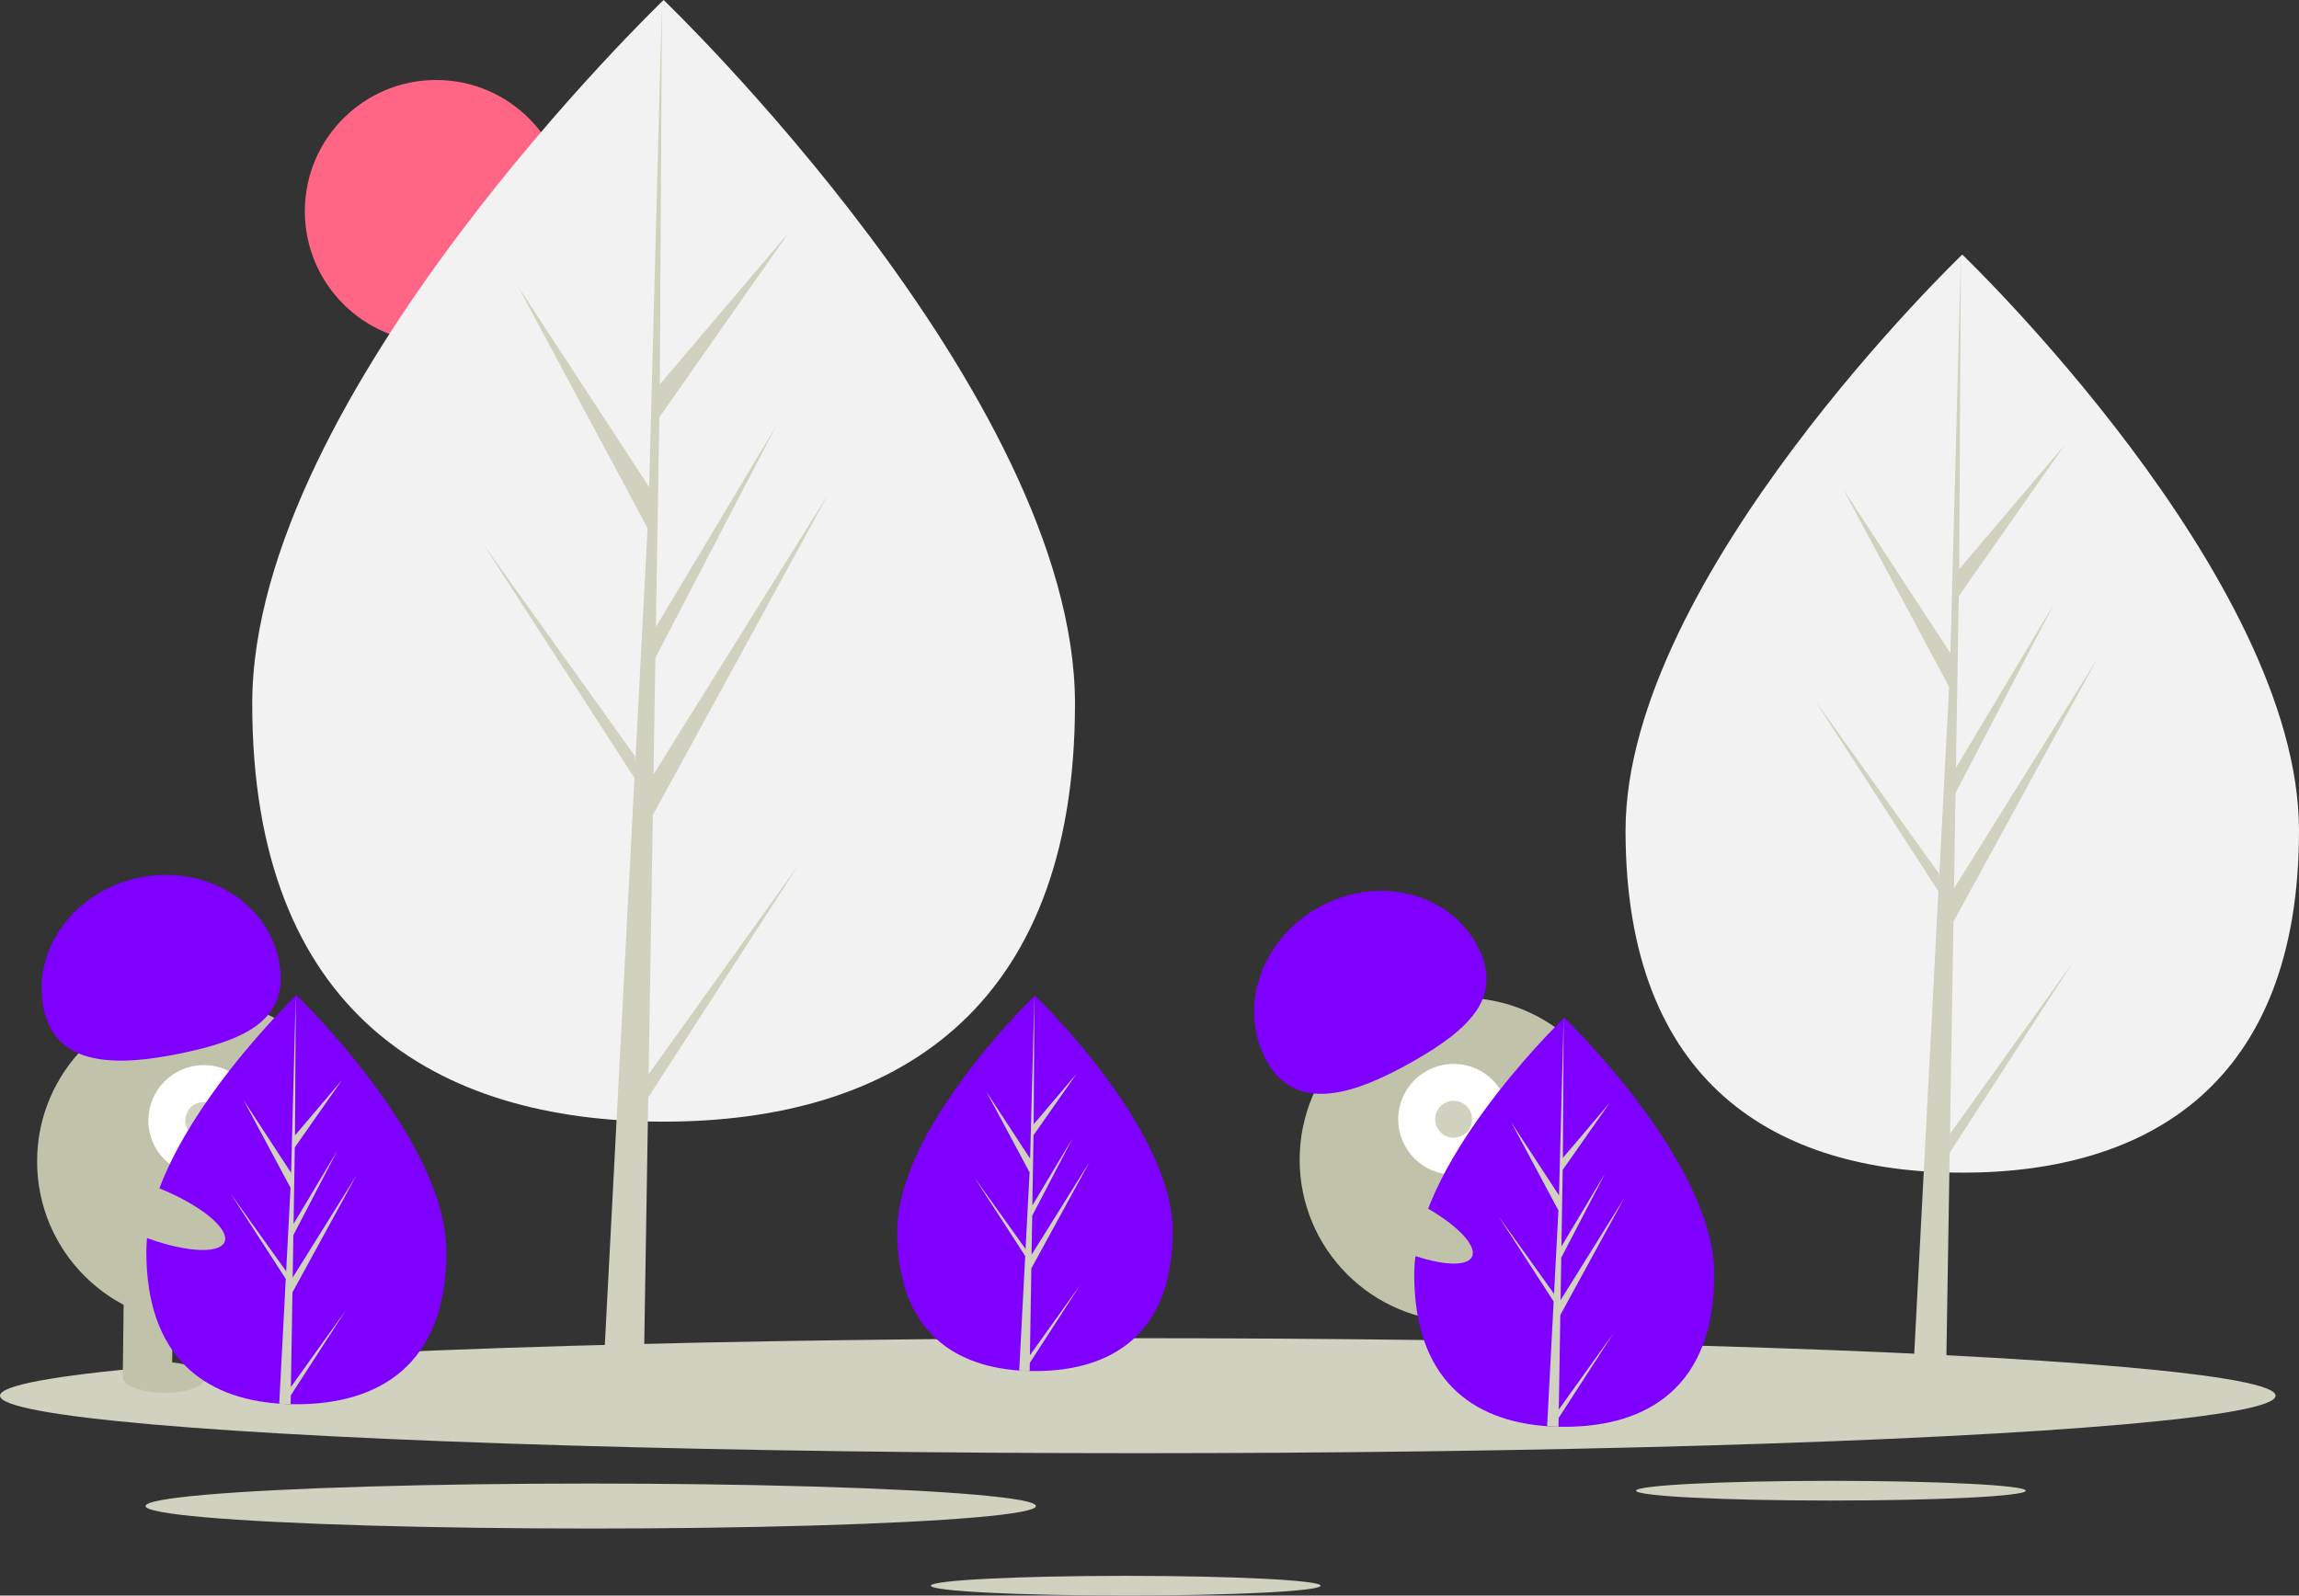 <?xml version="1.0" standalone="no"?>
<svg xmlns="http://www.w3.org/2000/svg" xmlns:xlink="http://www.w3.org/1999/xlink" data-name="Layer 1" width="1120.592" height="777.916" viewBox="0 0 1120.592 777.916" class="injected-svg gridItem__media"><rect x="0" y="0" width="1120.592" height="777.916" fill="#333333" stroke="none"/><title>not found</title><circle cx="212.592" cy="103" r="64" fill="#ff6584"/><path d="M563.68,404.164c0,151.011-89.774,203.739-200.516,203.739S162.649,555.175,162.649,404.164,363.165,61.042,363.165,61.042,563.68,253.152,563.68,404.164Z" transform="translate(-39.704 -61.042)" fill="#f2f2f2"/><polygon points="316.156 523.761 318.21 397.378 403.674 241.024 318.532 377.552 319.455 320.725 378.357 207.605 319.699 305.687 319.699 305.687 321.359 203.481 384.433 113.423 321.621 187.409 322.658 0 316.138 248.096 316.674 237.861 252.547 139.704 315.646 257.508 309.671 371.654 309.493 368.625 235.565 265.329 309.269 379.328 308.522 393.603 308.388 393.818 308.449 394.99 293.29 684.589 313.544 684.589 315.974 535.005 389.496 421.285 316.156 523.761" fill="#d0d1be" class="svg-bg" style="fill: rgb(208, 209, 190);"/><path d="M1160.296,466.014c0,123.61-73.484,166.77-164.132,166.77s-164.132-43.16-164.132-166.77S996.165,185.152,996.165,185.152,1160.296,342.404,1160.296,466.014Z" transform="translate(-39.704 -61.042)" fill="#f2f2f2"/><polygon points="950.482 552.833 952.162 449.383 1022.119 321.4 952.426 433.154 953.182 386.639 1001.396 294.044 953.382 374.329 953.382 374.329 954.741 290.669 1006.369 216.952 954.954 277.514 955.804 124.11 950.467 327.188 950.906 318.811 898.414 238.464 950.064 334.893 945.173 428.327 945.027 425.847 884.514 341.294 944.844 434.608 944.232 446.293 944.123 446.469 944.173 447.428 931.764 684.478 948.343 684.478 950.332 562.037 1010.514 468.952 950.482 552.833" fill="#d0d1be" class="svg-bg" style="fill: rgb(208, 209, 190);"/><ellipse cx="554.592" cy="680.479" rx="554.592" ry="28.034" fill="#d0d1be" class="svg-bg" style="fill: rgb(208, 209, 190);"/><ellipse cx="892.445" cy="726.797" rx="94.989" ry="4.802" fill="#d0d1be" class="svg-bg" style="fill: rgb(208, 209, 190);"/><ellipse cx="548.72" cy="773.114" rx="94.989" ry="4.802" fill="#d0d1be" class="svg-bg" style="fill: rgb(208, 209, 190);"/><ellipse cx="287.944" cy="734.279" rx="217.014" ry="10.97" fill="#d0d1be" class="svg-bg" style="fill: rgb(208, 209, 190);"/><circle cx="97.084" cy="566.27" r="79" fill="#c0c2a9" class="svg-fg" style="fill: rgb(192, 194, 169);"/><rect x="99.805" y="689.023" width="24" height="43" transform="translate(-31.325 -62.31) rotate(0.675)" fill="#c0c2a9" class="svg-fg" style="fill: rgb(192, 194, 169);"/><rect x="147.802" y="689.589" width="24" height="43" transform="translate(-31.315 -62.876) rotate(0.675)" fill="#c0c2a9" class="svg-fg" style="fill: rgb(192, 194, 169);"/><ellipse cx="119.546" cy="732.616" rx="7.5" ry="20" transform="translate(-654.132 782.479) rotate(-89.325)" fill="#c0c2a9" class="svg-fg" style="fill: rgb(192, 194, 169);"/><ellipse cx="167.554" cy="732.182" rx="7.5" ry="20" transform="translate(-606.255 830.055) rotate(-89.325)" fill="#c0c2a9" class="svg-fg" style="fill: rgb(192, 194, 169);"/><circle cx="99.319" cy="546.295" r="27" fill="#fff"/><circle cx="99.319" cy="546.295" r="9" fill="#d0d1be" class="svg-bg" style="fill: rgb(208, 209, 190);"/><path d="M61.026,552.946c-6.042-28.641,14.688-57.265,46.3-63.934s62.138,11.143,68.18,39.784-14.978,38.93-46.591,45.599S67.068,581.587,61.026,552.946Z" transform="translate(-39.704 -61.042)" fill="rgba(127,0,255,1)" class="svg-accent" style="fill: rgb(127, 0, 255);"/><path d="M257.296,671.384c0,55.076-32.74,74.306-73.13,74.306q-1.404,0-2.803-.031c-1.871-.04-3.725-.129-5.556-.254-36.451-2.58-64.771-22.799-64.771-74.021,0-53.008,67.739-119.896,72.827-124.846l.009-.009c.196-.192.294-.285.294-.285S257.296,616.308,257.296,671.384Z" transform="translate(-39.704 -61.042)" fill="rgba(127,0,255,1)" class="svg-accent" style="fill: rgb(127, 0, 255);"/><path d="M181.502,737.265l26.747-37.374-26.814,41.477-.071,4.291c-1.871-.04-3.725-.129-5.556-.254l2.883-55.103-.022-.428.049-.08.272-5.204-26.881-41.58,26.965,37.677.062,1.105,2.179-41.633-23.013-42.966,23.294,35.658,2.268-86.314.009-.294v.285l-.379,68.064,22.911-26.983-23.004,32.847-.606,37.276L204.185,621.958l-21.48,41.259-.339,20.723,31.056-49.791-31.171,57.023Z" transform="translate(-39.704 -61.042)" fill="#d0d1be" class="svg-bg" style="fill: rgb(208, 209, 190);"/><circle cx="712.485" cy="565.415" r="79" fill="#c0c2a9" class="svg-fg" style="fill: rgb(192, 194, 169);"/><rect x="741.777" y="691.824" width="24" height="43" transform="translate(-215.995 191.864) rotate(-17.083)" fill="#c0c2a9" class="svg-fg" style="fill: rgb(192, 194, 169);"/><rect x="787.659" y="677.723" width="24" height="43" transform="matrix(0.956, -0.294, 0.294, 0.956, -209.828, 204.72)" fill="#c0c2a9" class="svg-fg" style="fill: rgb(192, 194, 169);"/><ellipse cx="767.887" cy="732.003" rx="20" ry="7.5" transform="translate(-220.859 196.833) rotate(-17.083)" fill="#c0c2a9" class="svg-fg" style="fill: rgb(192, 194, 169);"/><ellipse cx="813.475" cy="716.946" rx="20" ry="7.5" transform="translate(-214.425 209.561) rotate(-17.083)" fill="#c0c2a9" class="svg-fg" style="fill: rgb(192, 194, 169);"/><circle cx="708.522" cy="545.71" r="27" fill="#fff"/><circle cx="708.522" cy="545.71" r="9" fill="#d0d1be" class="svg-bg" style="fill: rgb(208, 209, 190);"/><path d="M657.355,578.743c-14.49-25.433-3.478-59.016,24.594-75.009s62.576-8.341,77.065,17.093-2.391,41.644-30.463,57.637S671.845,604.176,657.355,578.743Z" transform="translate(-39.704 -61.042)" fill="rgba(127,0,255,1)" class="svg-accent" style="fill: rgb(127, 0, 255);"/><path d="M611.296,661.299c0,50.557-30.054,68.21-67.13,68.21q-1.288,0-2.573-.029c-1.718-.037-3.419-.119-5.1-.233-33.461-2.368-59.457-20.929-59.457-67.948,0-48.659,62.181-110.059,66.852-114.603l.008-.008c.18-.176.27-.262.27-.262S611.296,610.742,611.296,661.299Z" transform="translate(-39.704 -61.042)" fill="rgba(127,0,255,1)" class="svg-accent" style="fill: rgb(127, 0, 255);"/><path d="M541.72,721.774l24.553-34.307-24.614,38.074-.065,3.939c-1.718-.037-3.419-.119-5.1-.233l2.646-50.582-.02-.393.045-.074.249-4.777-24.675-38.168,24.753,34.585.057,1.014,2-38.217-21.125-39.44L541.806,625.928l2.082-79.232.008-.27v.262l-.348,62.48,21.031-24.769-21.117,30.152-.556,34.217,19.636-32.839-19.718,37.874-.311,19.023,28.508-45.706-28.614,52.344Z" transform="translate(-39.704 -61.042)" fill="#d0d1be" class="svg-bg" style="fill: rgb(208, 209, 190);"/><path d="M875.296,682.384c0,55.076-32.74,74.306-73.13,74.306q-1.403,0-2.803-.031c-1.871-.04-3.725-.129-5.556-.254-36.451-2.58-64.771-22.799-64.771-74.021,0-53.008,67.739-119.896,72.827-124.846l.009-.009c.196-.192.294-.285.294-.285S875.296,627.308,875.296,682.384Z" transform="translate(-39.704 -61.042)" fill="rgba(127,0,255,1)" class="svg-accent" style="fill: rgb(127, 0, 255);"/><path d="M799.502,748.265l26.747-37.374-26.814,41.477-.071,4.291c-1.871-.04-3.725-.129-5.556-.254l2.883-55.103-.022-.428.049-.08.272-5.204L770.108,654.011l26.965,37.677.062,1.105,2.179-41.633-23.013-42.966,23.294,35.658,2.268-86.314.009-.294v.285l-.379,68.064,22.911-26.983-23.004,32.847-.606,37.276L822.185,632.958l-21.48,41.259-.339,20.723,31.056-49.791-31.171,57.023Z" transform="translate(-39.704 -61.042)" fill="#d0d1be" class="svg-bg" style="fill: rgb(208, 209, 190);"/><ellipse cx="721.517" cy="656.822" rx="12.4" ry="39.5" transform="translate(-220.835 966.223) rotate(-64.626)" fill="#c0c2a9" class="svg-fg" style="fill: rgb(192, 194, 169);"/><ellipse cx="112.517" cy="651.822" rx="12.4" ry="39.5" transform="translate(-574.079 452.714) rotate(-68.158)" fill="#c0c2a9" class="svg-fg" style="fill: rgb(192, 194, 169);"/></svg>